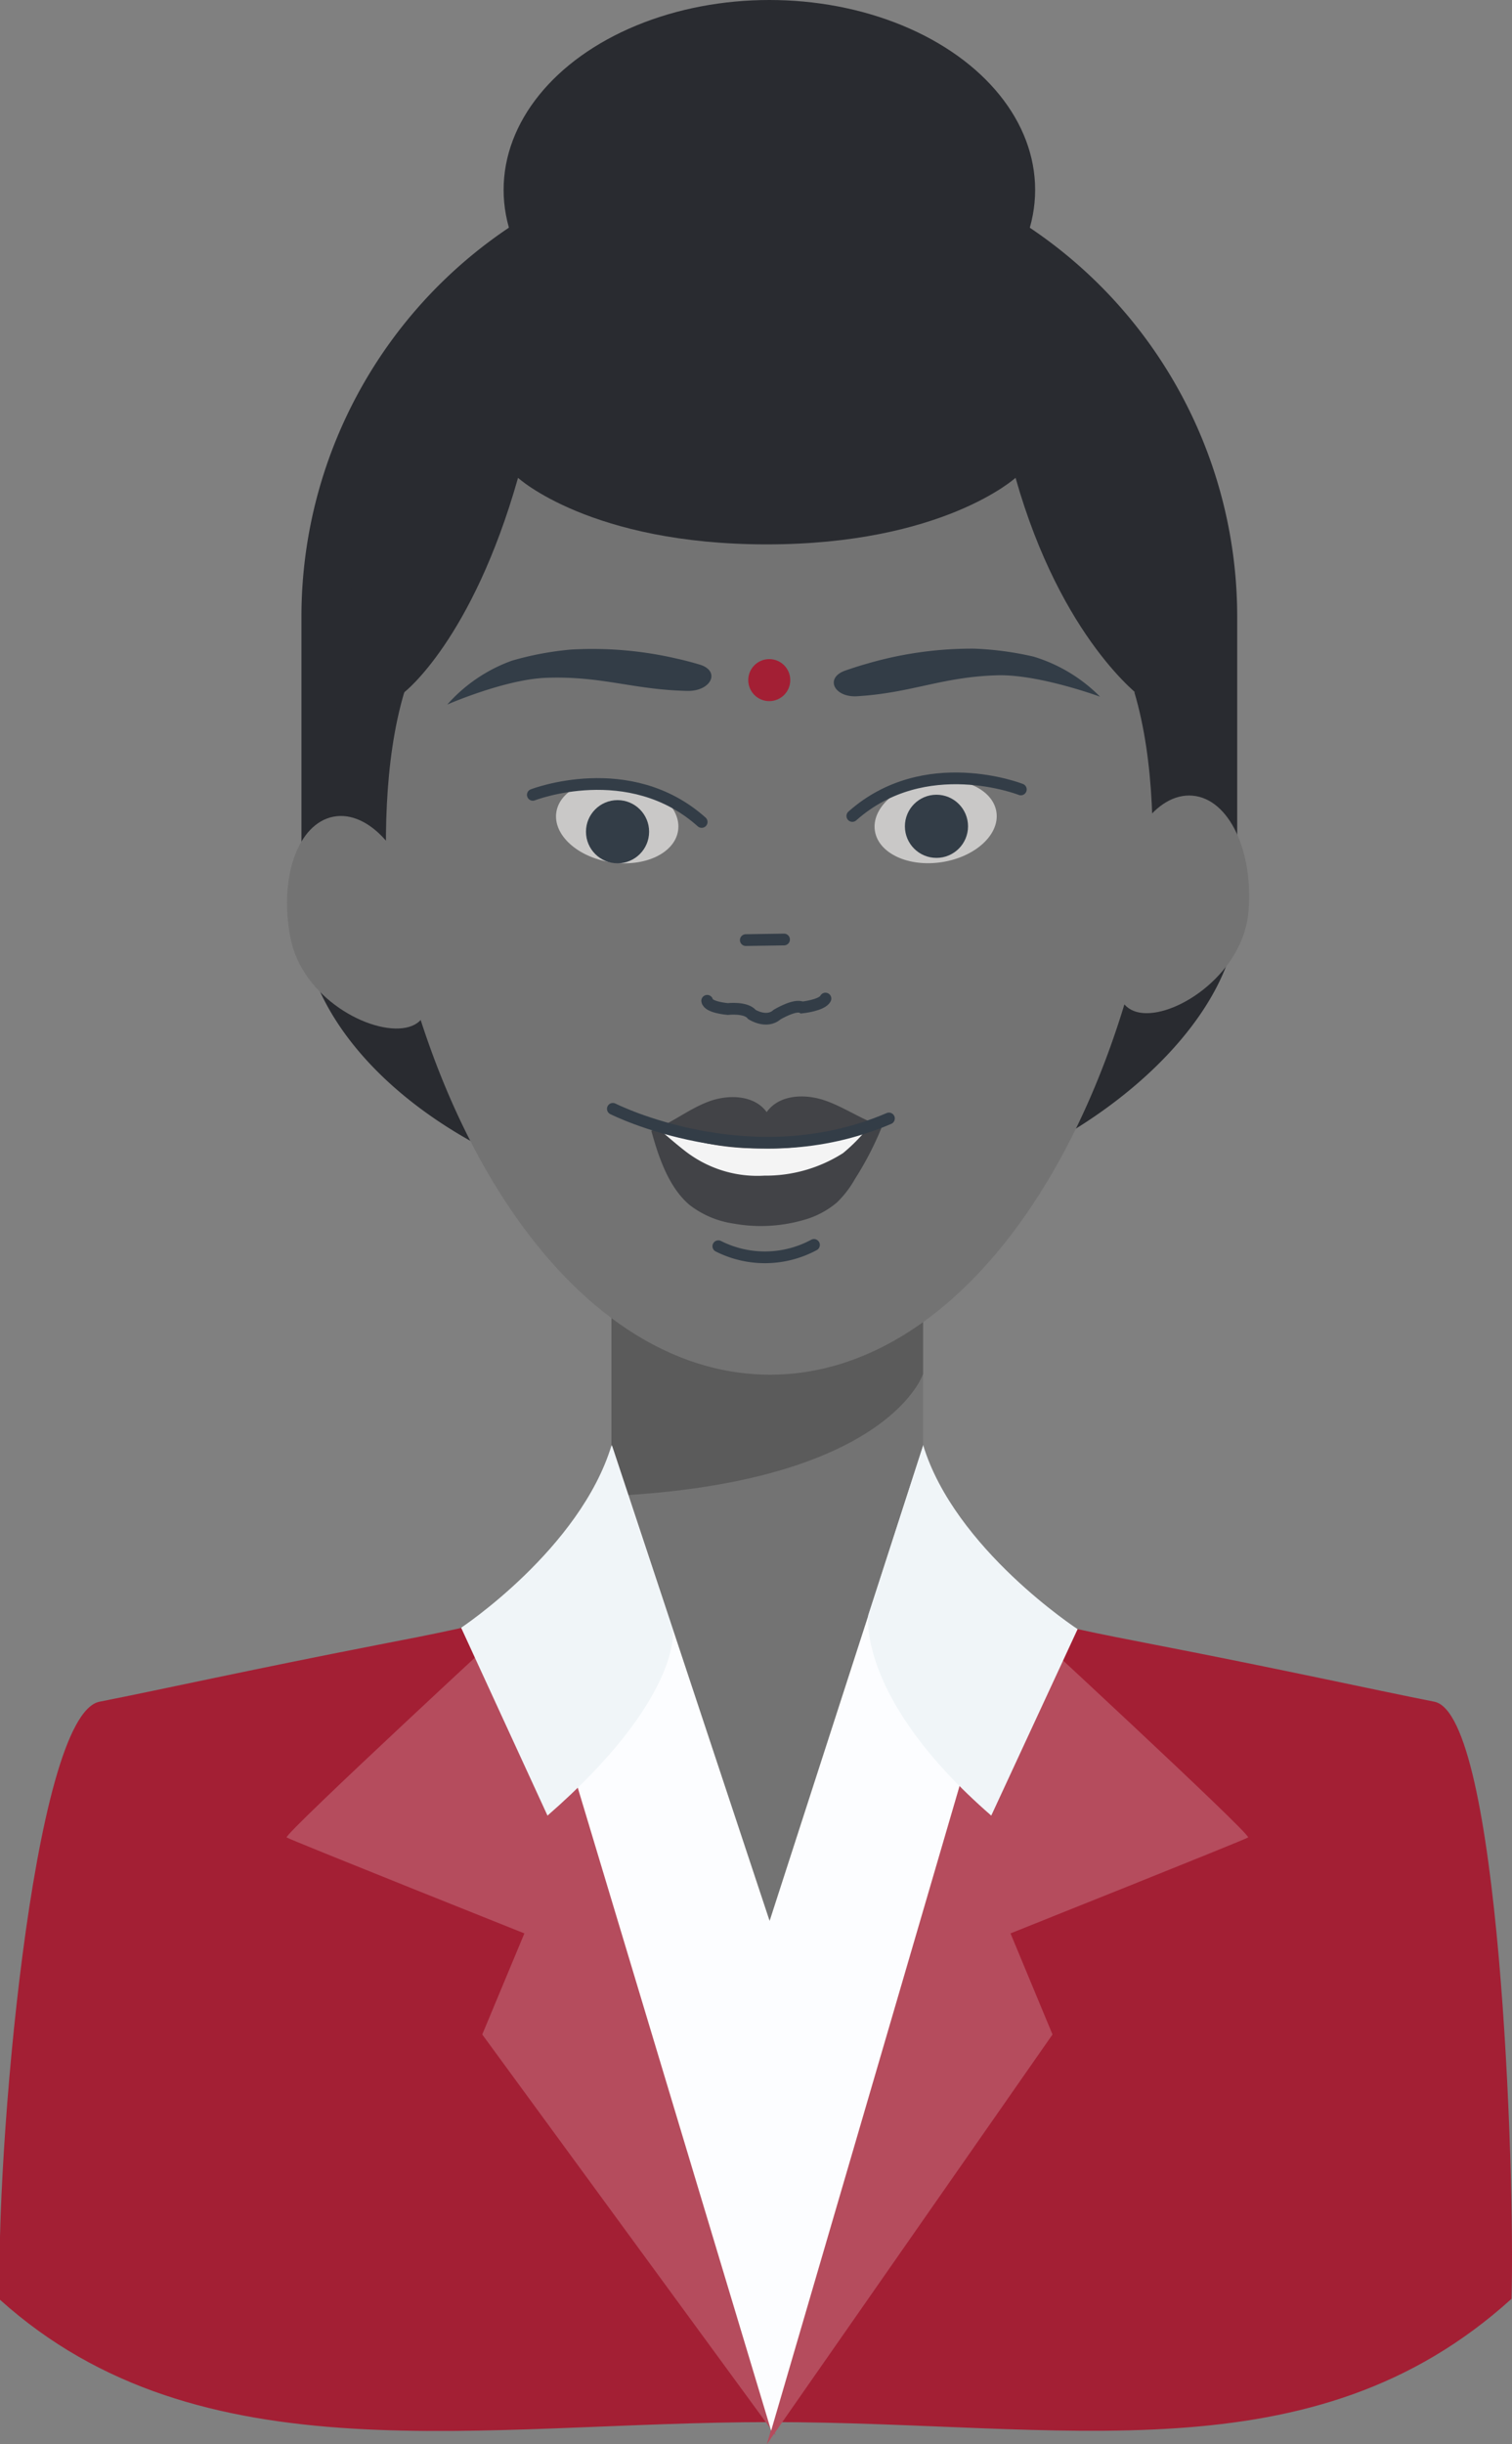 <svg xmlns="http://www.w3.org/2000/svg" viewBox="0 0 128.86 208.16"><rect x="0" y="0" width="128.86" height="208.16" fill="#808080" stroke="none"/><defs><style>.cls-1{fill:#292b30;}.cls-2{fill:#737373;}.cls-3{fill:#5b5b5b;}.cls-4{fill:#a31f34;}.cls-5{fill:#b54c5d;}.cls-6{fill:#fcfdff;}.cls-7{fill:#f0f5f8;}.cls-8{fill:#333d47;}.cls-9{fill:#c9c8c7;}.cls-10{fill:none;stroke:#333d47;stroke-linecap:round;stroke-miterlimit:10;}.cls-11{opacity:0.66;}.cls-12{fill:#f4f4f4;}</style></defs><title>Asset 9</title><g id="Layer_2" data-name="Layer 2"><g id="Characters"><path class="cls-1" d="M73.83,96.8s-4.08-2.29-5.17-2.46a4.3,4.3,0,0,0-3.32,1,4.46,4.46,0,0,0-3.32-1c-1.09.17-5.57,2.67-5.57,2.67s1.77,1.83,2.47,2.42a8.92,8.92,0,0,0,6.23,2,11,11,0,0,0,6.71-2.26A17.74,17.74,0,0,0,73.83,96.8Z"/><path class="cls-1" d="M65.57,103.5h0c-22,0-39.88-12.7-39.88-25.91V52.52A39.88,39.88,0,0,1,65.57,12.64h0a39.88,39.88,0,0,1,39.87,39.88V77.59C105.44,88.79,87.59,103.5,65.57,103.5Z"/><ellipse class="cls-1" cx="65.57" cy="16.17" rx="22.65" ry="16.17"/><rect class="cls-2" x="52.12" y="111.64" width="26.55" height="51.82"/><path class="cls-3" d="M78.67,117s-2.94,9.26-26.56,10.4v-15.8H78.67Z"/><path class="cls-2" d="M65.63,117.07c16,0,29.41-19.12,33.08-44.58a98.11,98.11,0,0,0,1-14c0-19.8-15.25-35.86-34.07-35.86S31.56,38.68,31.56,58.48a98.11,98.11,0,0,0,1,14C36.22,98,49.64,117.07,65.63,117.07Z"/><path class="cls-1" d="M29.58,60.81s-6.06,18.93,4.88,27.37c0,0-3.53-17.41,0-29.25Z"/><path class="cls-1" d="M101.55,60.81s6.06,18.93-4.88,27.37c0,0,3.53-17.41,0-29.25Z"/><path class="cls-4" d="M128.82,195.77c-17,15.4-38.3,10.5-63.1,10.5S17.08,211.21,0,195.85c-.44-11.59,2.74-49.79,8.48-50.93,5.57-1.1,12.67-2.69,23.76-4.85,8.73-1.69,19.83-3.75,19.83-8.16s13.46,36.44,13.46,36.44,13.11-40.86,13.11-36.44,11.1,6.47,19.85,8.17c11.09,2.15,18.19,3.74,23.75,4.84S129.12,184.76,128.82,195.77Z"/><path class="cls-5" d="M44.69,137.26s-20.59,19-20.26,19.22,20.26,8.17,20.26,8.17l-3.59,8.61,25,34.15Z"/><path class="cls-5" d="M86.12,137.26s20.58,19,20.25,19.22-20.25,8.17-20.25,8.17l3.58,8.61-24.35,34.9Z"/><path class="cls-6" d="M86.12,137.26,65.72,207l-21-69.77c4.27-1.32,7.42-3.35,7.42-5.71,0-4.4,0-8.47,0-8.47l13.45,40.54,13.11-40.54v8.47C78.68,133.91,82,135.67,86.12,137.26Z"/><path class="cls-7" d="M78.68,123.08,74,137.54s-1,7.11,10.48,17.08l7.36-15.88S81.36,131.91,78.68,123.08Z"/><path class="cls-7" d="M52.12,123.08l5.23,15.77s.75,5.8-10.69,15.77l-7.36-16S49.44,131.91,52.12,123.08Z"/><path class="cls-1" d="M65.34,46.36c15,0,21.21-5.67,21.21-5.67,3.91,13.79,10.76,18.74,10.76,18.74l4,7.19c4.65-17.52-7-44.84-35.95-44.84s-39.65,28.41-36,44.84l5.12-7.69s5.76-4.45,9.67-18.24C44.13,40.69,50.34,46.36,65.34,46.36Z"/><path class="cls-8" d="M73.1,59.29c-2,.15-2.85-1.55-1.07-2.18.6-.21,1.25-.42,2-.63a31.87,31.87,0,0,1,9-1.24,27,27,0,0,1,5.06.68,13.48,13.48,0,0,1,5.66,3.41S88.54,57.41,85,57.51C80.29,57.64,77.73,59,73.1,59.29Z"/><path class="cls-8" d="M58.64,58.84c2,0,2.77-1.7,1-2.24-.61-.18-1.27-.36-2-.52a31.71,31.71,0,0,0-9-.76,26.29,26.29,0,0,0-5,.94A13.41,13.41,0,0,0,38.12,60s5-2.19,8.54-2.28C51.37,57.57,54,58.75,58.64,58.84Z"/><ellipse class="cls-9" cx="52.7" cy="70.4" rx="3.51" ry="5.24" transform="matrix(0.15, -0.99, 0.99, 0.15, -25, 111.57)"/><circle class="cls-8" cx="52.63" cy="70.83" r="2.69"/><path class="cls-10" d="M45.41,67.69S53.63,64.49,59.8,70"/><path class="cls-10" d="M60.27,85.23c.09.57,1.76.7,1.76.7s1.56-.18,2.06.47c0,0,1.25.8,2.14,0,0,0,1.54-.92,2.12-.6,0,0,1.72-.18,2-.76"/><line class="cls-10" x1="63.56" y1="80.06" x2="66.82" y2="80.01"/><path class="cls-10" d="M61.22,106.13a8.81,8.81,0,0,0,8.15-.11"/><path class="cls-2" d="M95.24,76.64c-.45,5.18-.93,9.36,2.16,9.63s8.57-3.47,9-8.65-1.67-9.59-4.76-9.86S95.7,71.46,95.24,76.64Z"/><path class="cls-2" d="M35.69,77.72c1,5.1,1.91,9.21-1.11,9.8S25.74,85,24.75,79.85s.65-9.72,3.67-10.3S34.7,72.62,35.69,77.72Z"/><circle class="cls-4" cx="65.56" cy="57.92" r="1.79"/><g class="cls-11"><path class="cls-1" d="M75.18,95.91c-1.71-.53-3.2-1.62-4.9-2.2s-3.88-.5-4.94,1c-1.06-1.47-3.28-1.54-5-.88s-3.13,1.84-4.83,2.47c.6,2.19,1.46,4.79,3.25,6.31a8,8,0,0,0,3.74,1.59,13.11,13.11,0,0,0,5.94-.29,7.43,7.43,0,0,0,2.88-1.5,8.66,8.66,0,0,0,1.54-2A27.11,27.11,0,0,0,75.18,95.91Z"/></g><path class="cls-12" d="M65.13,97.79a22,22,0,0,1-8.52-1.47l-.17.08s1.77,1.55,2.47,2a10,10,0,0,0,6.23,1.72,12.25,12.25,0,0,0,6.71-1.92,14.88,14.88,0,0,0,2-2A21.57,21.57,0,0,1,65.13,97.79Z"/><path class="cls-10" d="M52.23,94.43s11.69,5.91,23.53.82"/><ellipse class="cls-9" cx="79.74" cy="69.94" rx="5.24" ry="3.51" transform="translate(-9.86 13.19) rotate(-8.9)"/><circle class="cls-8" cx="79.81" cy="70.37" r="2.69"/><path class="cls-10" d="M87,67.23S78.82,64,72.64,69.49"/></g></g></svg>
